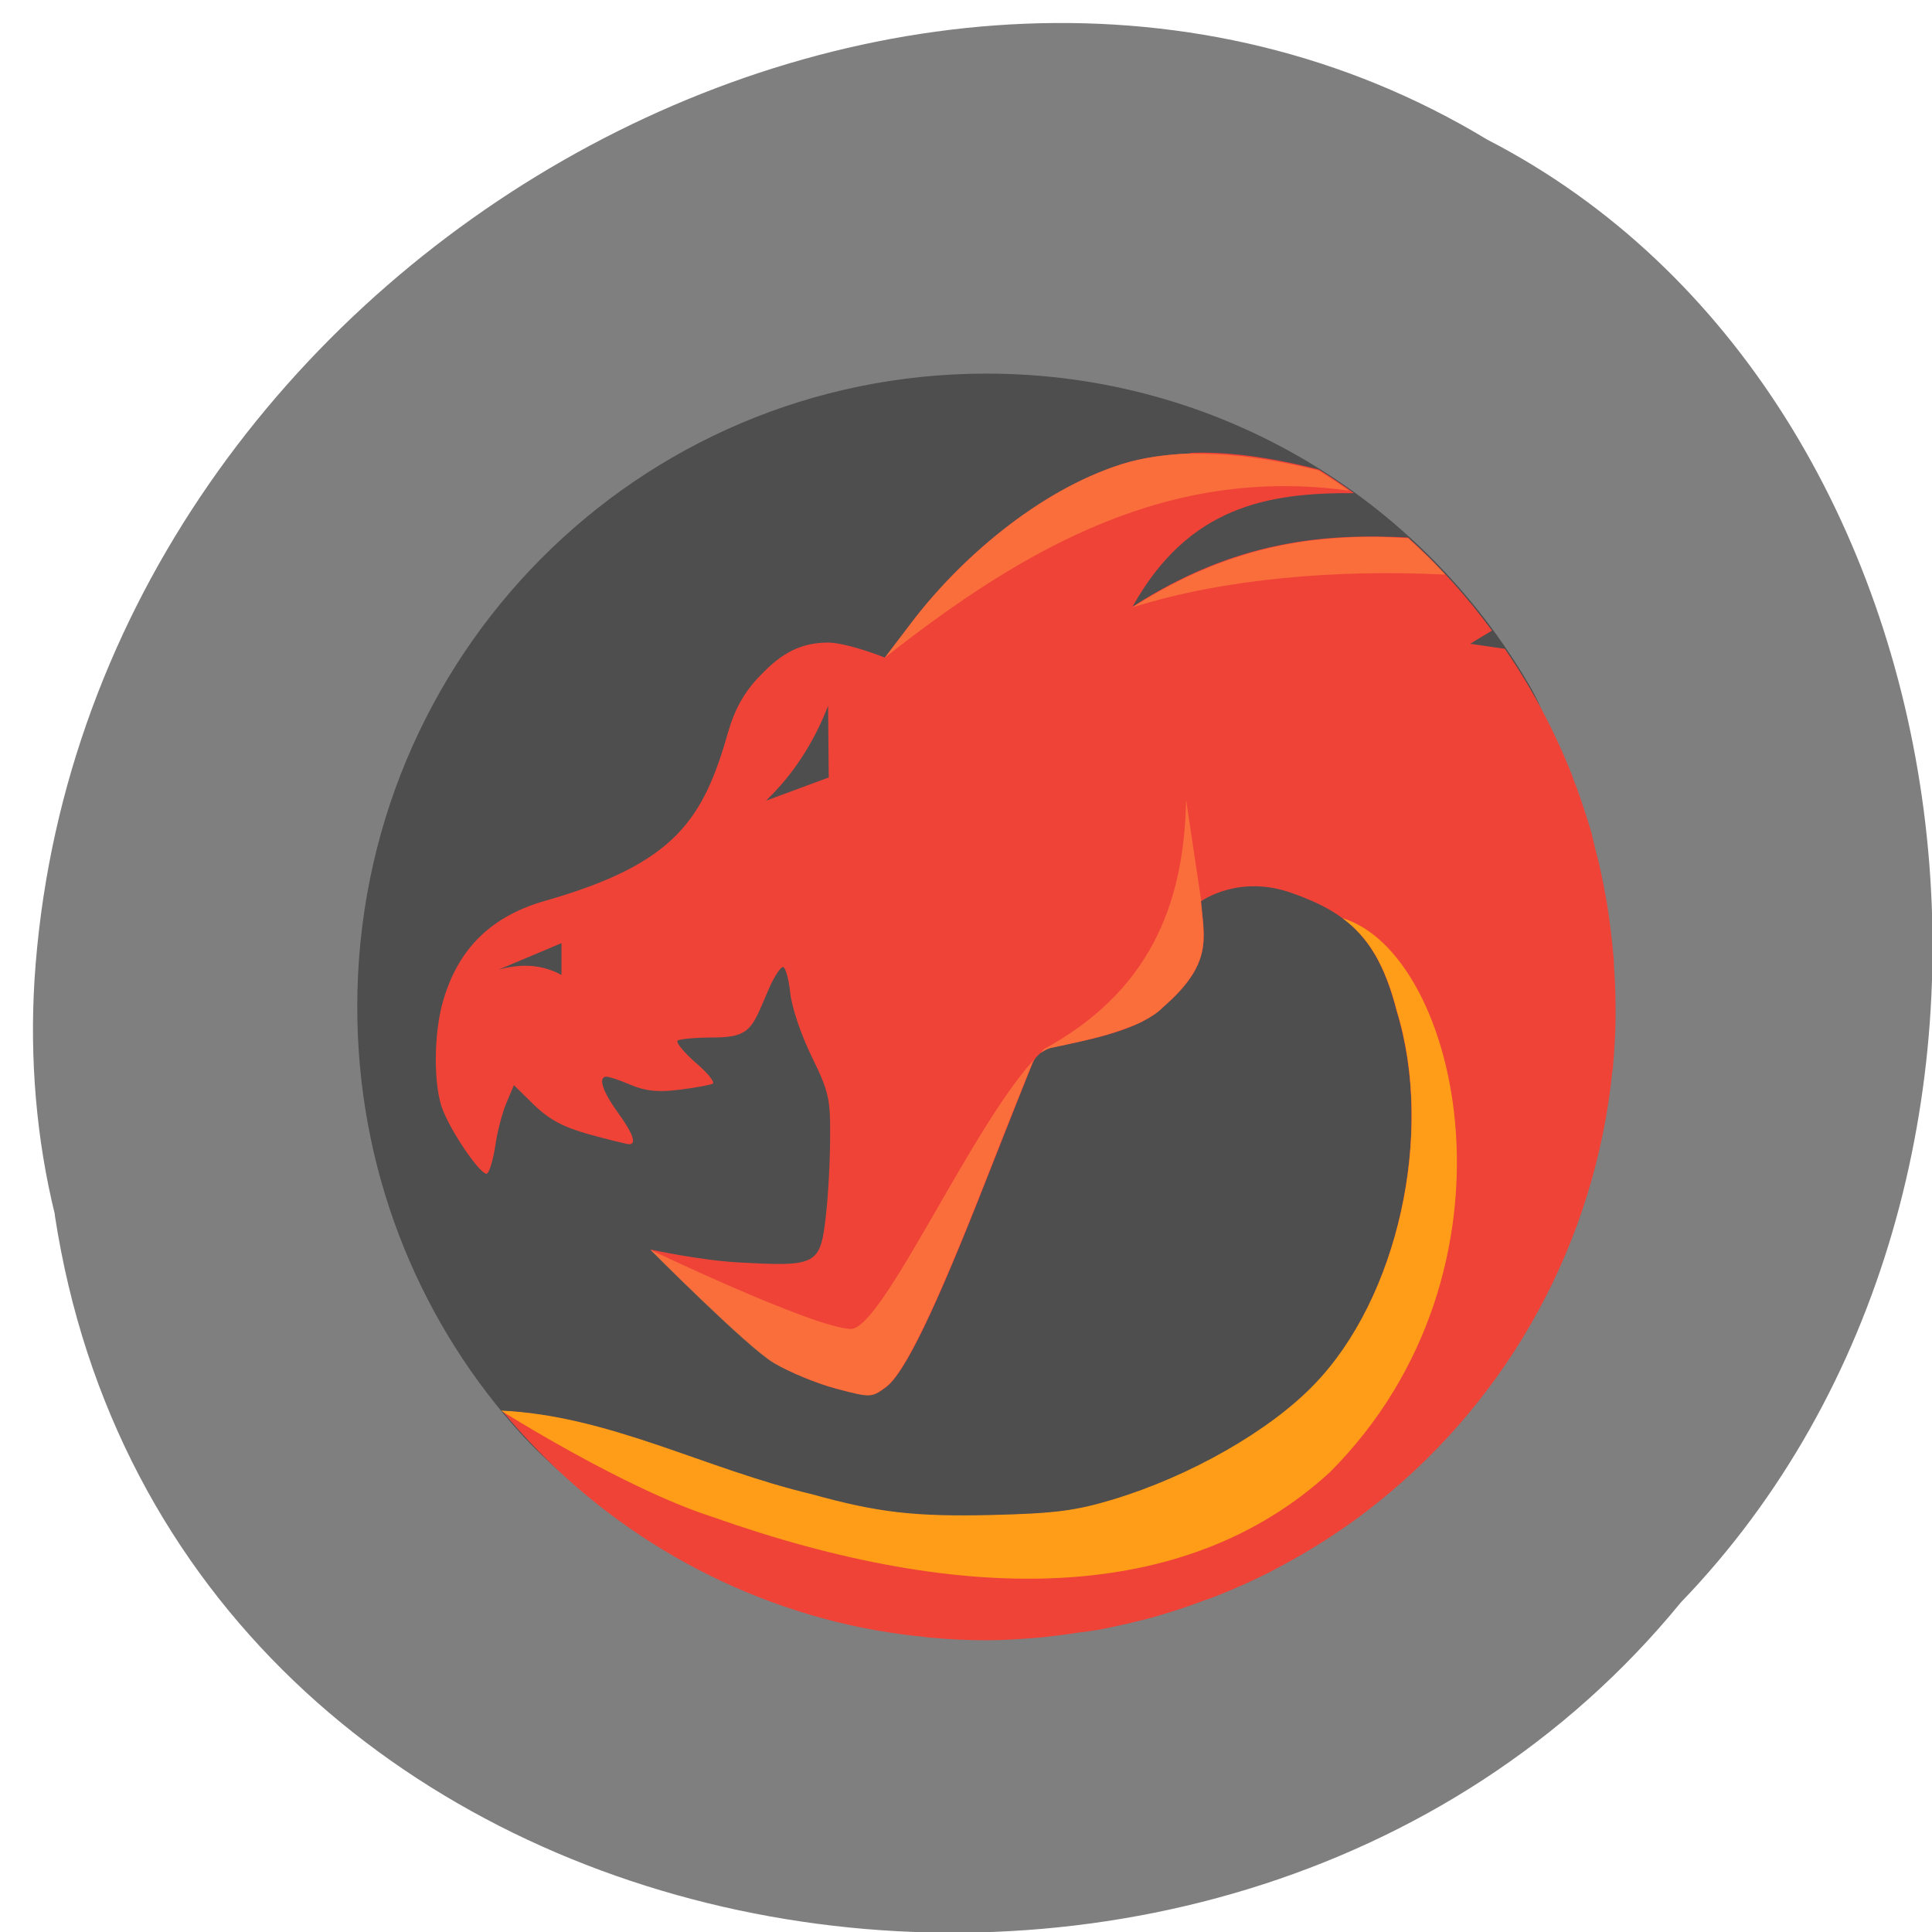 <svg xmlns="http://www.w3.org/2000/svg" viewBox="0 0 24 24"><path d="m 0.68 15.09 c 1.465 9.594 14.457 11.84 20.2 4.816 c 5.05 -5.234 3.793 -14.977 -2.402 -18.17 c -7.117 -4.305 -17.48 1.504 -18.05 10.445 c -0.059 0.98 0.023 1.965 0.254 2.906" fill="#7f7f7f"/><path d="m 12.254 4.641 c 2.879 0 5.391 1.551 6.746 3.875 c 0.68 1.168 0.285 2.691 0.285 4.148 c 0 4.359 -2.781 7.195 -7.109 7.195 c -2.348 0 -4.367 -0.516 -5.797 -2.152 c -1.211 -1.383 -1.941 -3.203 -1.941 -5.199 c 0 -4.359 3.484 -7.867 7.816 -7.867" fill="#4e4e4e"/><path d="m 14.785 5.633 c -0.301 0.012 -0.59 0.051 -0.852 0.133 c -1.043 0.332 -2.023 1.191 -2.617 1.977 l -0.324 0.426 c 0 0 -0.477 -0.191 -0.723 -0.187 c -0.387 0.008 -0.613 0.184 -0.859 0.445 c -0.168 0.18 -0.285 0.391 -0.359 0.648 c -0.313 1.102 -0.652 1.652 -2.285 2.117 c -0.664 0.191 -1.07 0.59 -1.258 1.23 c -0.125 0.414 -0.125 1.086 -0.004 1.375 c 0.129 0.316 0.484 0.82 0.547 0.781 c 0.031 -0.02 0.074 -0.172 0.102 -0.344 c 0.023 -0.172 0.086 -0.41 0.137 -0.531 l 0.094 -0.223 l 0.25 0.246 c 0.188 0.18 0.363 0.277 0.691 0.367 c 0.242 0.066 0.465 0.121 0.492 0.121 c 0.094 0 0.047 -0.133 -0.145 -0.398 c -0.191 -0.266 -0.246 -0.441 -0.137 -0.441 c 0.031 0 0.164 0.043 0.301 0.102 c 0.184 0.078 0.344 0.094 0.609 0.059 c 0.195 -0.023 0.379 -0.059 0.41 -0.074 c 0.027 -0.02 -0.066 -0.137 -0.215 -0.262 c -0.145 -0.129 -0.246 -0.25 -0.223 -0.273 c 0.023 -0.02 0.227 -0.039 0.449 -0.039 c 0.477 0 0.48 -0.137 0.684 -0.602 c 0.063 -0.148 0.145 -0.273 0.176 -0.273 c 0.031 0 0.07 0.141 0.09 0.313 c 0.016 0.18 0.133 0.523 0.266 0.797 c 0.215 0.438 0.234 0.531 0.23 1 c 0 0.285 -0.023 0.719 -0.051 0.965 c -0.07 0.629 -0.105 0.648 -1.09 0.594 c -0.484 -0.027 -1.09 -0.16 -1.09 -0.16 c 0 0 1.203 1.207 1.535 1.406 c 0.188 0.117 0.539 0.262 0.777 0.324 c 0.426 0.109 0.438 0.109 0.613 -0.02 c 0.23 -0.168 0.605 -0.938 1.254 -2.594 c 0.281 -0.715 0.539 -1.363 0.574 -1.445 c 0.035 -0.082 0.137 -0.16 0.238 -0.18 c 0.508 -0.105 1.098 -0.223 1.379 -0.504 c 0.621 -0.539 0.508 -0.855 0.469 -1.313 c 0 0 0.465 -0.34 1.129 -0.102 c 0.699 0.246 1.074 0.57 1.301 1.469 c 0.469 1.523 0.012 3.57 -1.023 4.641 c -0.559 0.578 -1.547 1.141 -2.508 1.43 c -0.469 0.141 -0.727 0.172 -1.504 0.191 c -0.945 0.023 -1.418 -0.031 -2.23 -0.258 c -1.32 -0.313 -2.504 -0.973 -3.844 -1.039 c 1.137 1.379 2.707 2.328 4.449 2.688 c 0.008 0 0.012 0.004 0.02 0.004 c 0.242 0.047 0.484 0.086 0.73 0.109 c 0.031 0.004 0.063 0.008 0.09 0.012 c 0.242 0.023 0.48 0.035 0.723 0.035 c 0.227 0 0.449 -0.016 0.672 -0.035 c 0.156 -0.016 0.309 -0.035 0.461 -0.059 c 0.094 -0.012 0.184 -0.023 0.277 -0.039 c 0.176 -0.035 0.352 -0.074 0.523 -0.117 c 0.078 -0.02 0.156 -0.039 0.23 -0.063 c 0.188 -0.055 0.375 -0.117 0.559 -0.188 c 0.051 -0.016 0.102 -0.035 0.152 -0.055 c 0.227 -0.09 0.449 -0.191 0.668 -0.301 c 0 -0.004 0 -0.004 0.004 -0.004 c 0.227 -0.117 0.445 -0.242 0.66 -0.379 c 0.004 -0.004 0.012 -0.008 0.016 -0.012 c 0.004 0 0.004 0 0.008 -0.004 c 0.219 -0.141 0.426 -0.289 0.629 -0.453 c 1.652 -1.32 2.707 -3.258 2.918 -5.367 c 0 -0.004 0.004 -0.008 0.004 -0.008 c 0.023 -0.262 0.039 -0.523 0.035 -0.789 c 0 -0.172 -0.008 -0.34 -0.02 -0.512 c 0 -0.031 0 -0.063 -0.004 -0.094 c -0.02 -0.223 -0.047 -0.449 -0.082 -0.672 c -0.008 -0.043 -0.016 -0.082 -0.023 -0.125 c -0.035 -0.191 -0.074 -0.379 -0.125 -0.563 c -0.016 -0.066 -0.031 -0.133 -0.047 -0.199 c -0.059 -0.195 -0.121 -0.387 -0.191 -0.578 c -0.004 -0.012 -0.012 -0.023 -0.016 -0.039 c -0.012 -0.027 -0.023 -0.066 -0.035 -0.098 c -0.219 -0.551 -0.496 -1.074 -0.832 -1.563 c -0.191 -0.027 -0.43 -0.063 -0.43 -0.063 c 0 0 0.152 -0.094 0.27 -0.164 c -0.309 -0.418 -0.656 -0.809 -1.043 -1.156 c -1.035 -0.051 -2.133 0.031 -3.422 0.859 c 0.691 -1.238 1.664 -1.418 2.75 -1.41 c -0.141 -0.105 -0.285 -0.199 -0.434 -0.293 c -0.434 -0.109 -0.871 -0.191 -1.301 -0.207 c -0.102 -0.004 -0.199 -0.004 -0.301 0 m -4.496 3.141 l 0.008 0.891 l -0.781 0.289 c 0.328 -0.313 0.59 -0.707 0.773 -1.18 m -3.312 2.949 v 0.395 c -0.262 -0.141 -0.52 -0.137 -0.781 -0.066" fill="#ef4338"/><path d="m 16.672 11.402 c 0.32 0.234 0.531 0.574 0.68 1.156 c 0.469 1.527 0.012 3.57 -1.027 4.641 c -0.555 0.578 -1.547 1.141 -2.504 1.43 c -0.469 0.141 -0.73 0.172 -1.504 0.191 c -0.949 0.023 -1.418 -0.031 -2.23 -0.258 c -1.328 -0.313 -2.516 -0.977 -3.863 -1.039 c 0 0 1.531 0.969 2.625 1.32 c 3.152 1.117 5.883 1.086 7.672 -0.555 c 2.508 -2.516 1.613 -6.449 0.152 -6.883" fill="#ff9d18"/><path d="m 14.785 5.633 c -0.301 0.012 -0.59 0.051 -0.852 0.133 c -1.043 0.332 -2.023 1.191 -2.617 1.977 l -0.324 0.426 c 1.789 -1.41 3.563 -2.379 5.766 -2.074 c -0.121 -0.086 -0.246 -0.168 -0.375 -0.25 c -0.43 -0.105 -0.871 -0.188 -1.297 -0.203 c -0.102 -0.004 -0.203 -0.008 -0.305 -0.004 m 2.18 1.031 c -0.879 0.012 -1.82 0.188 -2.891 0.875 c 1.141 -0.359 2.555 -0.473 3.883 -0.406 c -0.148 -0.16 -0.301 -0.309 -0.461 -0.453 c -0.176 -0.008 -0.352 -0.02 -0.531 -0.016 m -2.227 3.266 c -0.023 1.336 -0.48 2.395 -1.766 3.098 c -0.012 0.012 -0.027 0.035 -0.039 0.047 c 0.043 -0.031 0.094 -0.059 0.145 -0.066 c 0.234 -0.051 0.484 -0.102 0.715 -0.172 c 0.133 -0.043 0.258 -0.086 0.371 -0.137 c 0.055 -0.027 0.105 -0.055 0.152 -0.086 c 0 0 0.004 -0.004 0.008 -0.004 c 0.047 -0.031 0.094 -0.066 0.129 -0.105 c 0.621 -0.539 0.508 -0.855 0.469 -1.313 c 0 0 0.004 -0.004 0.004 -0.004 m -2.02 1.91 c -0.797 0.801 -1.938 3.422 -2.336 3.406 c -0.473 -0.02 -2.488 -0.984 -2.488 -0.984 c 0 0 1.199 1.207 1.531 1.406 c 0.191 0.113 0.543 0.258 0.781 0.32 c 0.422 0.113 0.434 0.113 0.609 -0.016 c 0.23 -0.168 0.605 -0.938 1.254 -2.594 c 0.281 -0.715 0.543 -1.367 0.574 -1.445 c 0.016 -0.031 0.043 -0.063 0.074 -0.09" fill="#fd7e3f" fill-opacity="0.741"/></svg>